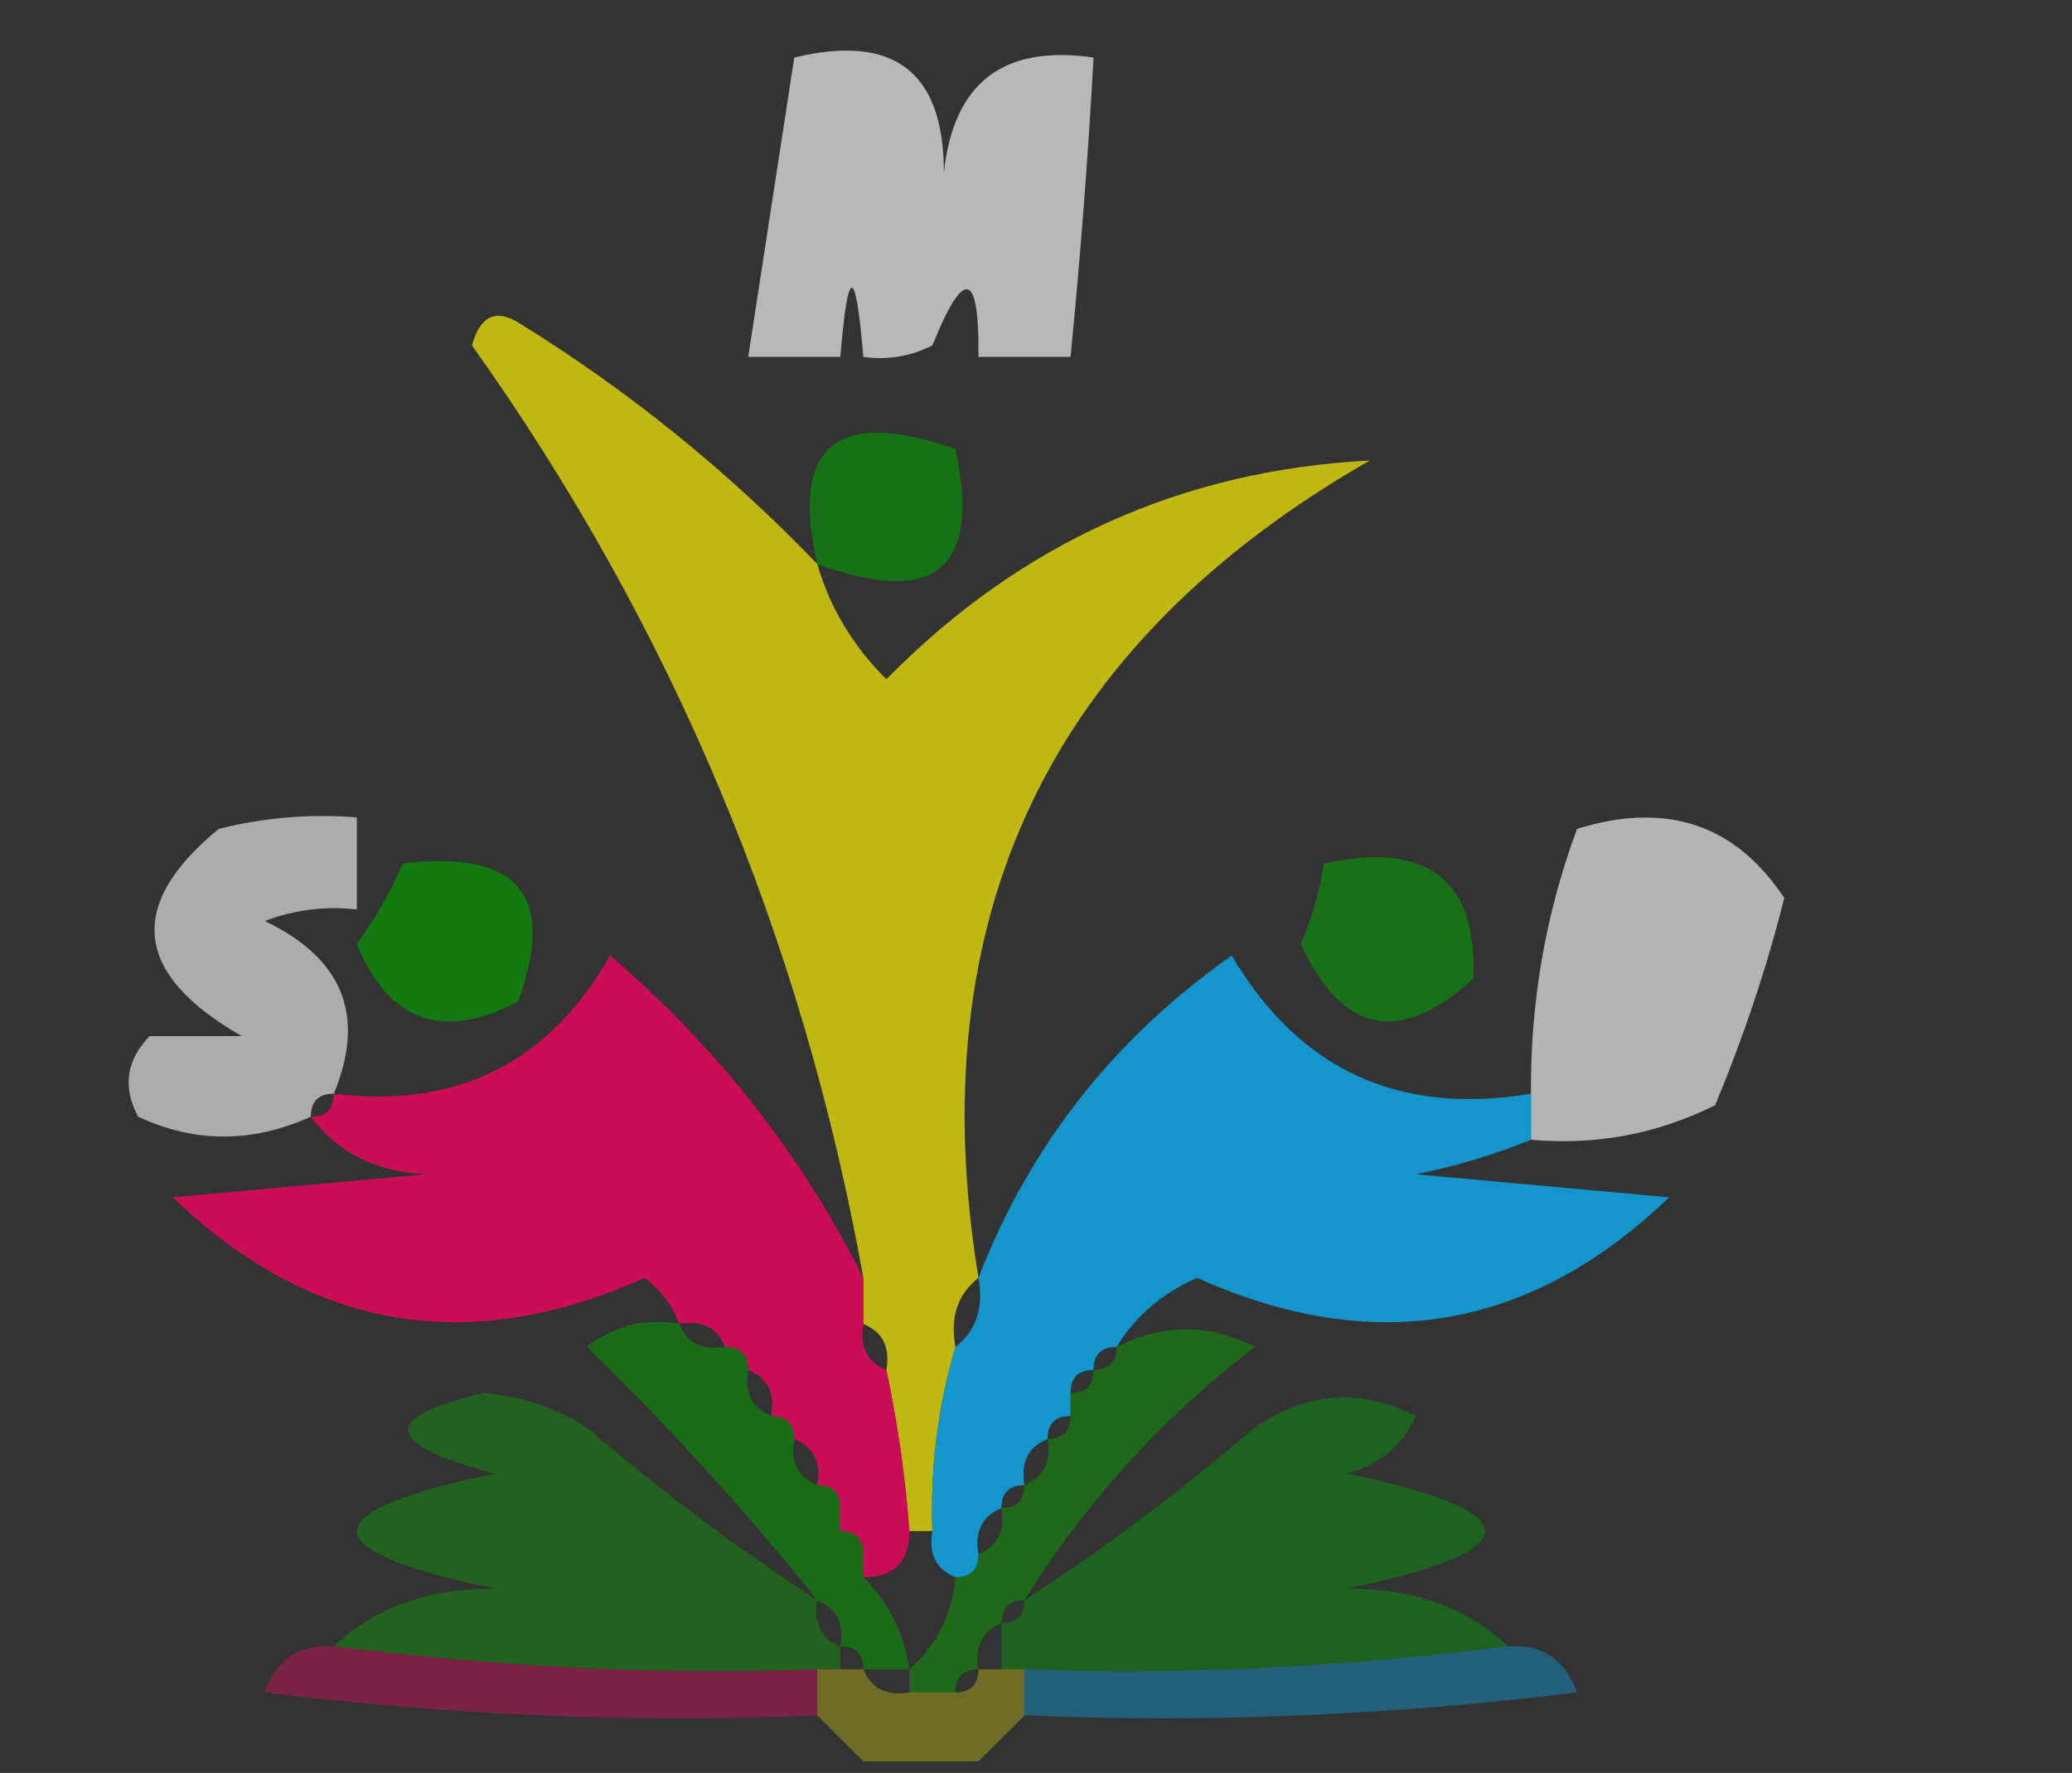<?xml version="1.0" encoding="UTF-8"?>
<!DOCTYPE svg PUBLIC "-//W3C//DTD SVG 1.1//EN" "http://www.w3.org/Graphics/SVG/1.1/DTD/svg11.dtd">
<svg xmlns="http://www.w3.org/2000/svg" version="1.1" width="90px" height="77px" style="shape-rendering:geometricPrecision; text-rendering:geometricPrecision; image-rendering:optimizeQuality; fill-rule:evenodd; clip-rule:evenodd" xmlns:xlink="http://www.w3.org/1999/xlink">
<rect width="100%" height="100%" fill="#333333" stroke="none"/>
<g><path style="opacity:0.651" fill="#fefefe" d="M 34.5,2.5 C 38.831,1.451 40.997,3.118 41,7.5C 41.412,3.597 43.579,1.93 47.5,2.5C 47.261,6.842 46.927,11.176 46.5,15.5C 45.167,15.5 43.833,15.5 42.5,15.5C 42.541,11.757 41.874,11.59 40.5,15C 39.552,15.483 38.552,15.649 37.5,15.5C 37.167,11.5 36.833,11.5 36.5,15.5C 35.167,15.5 33.833,15.5 32.5,15.5C 33.167,11.167 33.833,6.833 34.5,2.5 Z"/></g>
<g><path style="opacity:0.693" fill="#fef200" d="M 35.5,24.5 C 36.048,26.394 37.048,28.06 38.5,29.5C 44.314,23.591 51.314,20.424 59.5,20C 45.601,27.962 39.934,39.796 42.5,55.5C 41.596,56.209 41.263,57.209 41.5,58.5C 40.735,61.096 40.401,63.763 40.5,66.5C 40.167,66.5 39.833,66.5 39.5,66.5C 39.326,64.139 38.993,61.806 38.5,59.5C 38.672,58.508 38.338,57.842 37.5,57.5C 37.5,56.833 37.5,56.167 37.5,55.5C 34.846,40.695 29.179,27.195 20.5,15C 20.85,13.742 21.517,13.409 22.5,14C 27.287,16.955 31.62,20.455 35.5,24.5 Z"/></g>
<g><path style="opacity:0.582" fill="#03a200" d="M 35.5,24.5 C 34.316,19.36 36.316,17.693 41.5,19.5C 42.63,24.697 40.63,26.364 35.5,24.5 Z"/></g>
<g><path style="opacity:0.6" fill="#fefefe" d="M 14.5,47.5 C 13.833,47.5 13.5,47.833 13.5,48.5C 10.959,49.649 8.459,49.649 6,48.5C 5.316,47.216 5.483,46.05 6.5,45C 7.833,45 9.167,45 10.5,45C 5.807,42.311 5.473,39.311 9.5,36C 11.473,35.505 13.473,35.338 15.5,35.5C 15.5,36.833 15.5,38.167 15.5,39.5C 14.127,39.343 12.793,39.51 11.5,40C 14.901,41.624 15.901,44.124 14.5,47.5 Z"/></g>
<g><path style="opacity:0.639" fill="#fefefe" d="M 66.5,49.5 C 66.5,48.833 66.5,48.167 66.5,47.5C 66.469,43.516 67.136,39.683 68.5,36C 72.376,34.795 75.376,35.795 77.5,39C 76.76,41.964 75.76,44.964 74.5,48C 71.987,49.252 69.32,49.752 66.5,49.5 Z"/></g>
<g><path style="opacity:0.637" fill="#03a300" d="M 17.5,37.5 C 22.52,36.905 24.186,38.905 22.5,43.5C 19.225,45.215 16.892,44.381 15.5,41C 16.305,39.887 16.972,38.721 17.5,37.5 Z"/></g>
<g><path style="opacity:0.555" fill="#03a300" d="M 57.5,37.5 C 62.006,36.527 64.172,38.194 64,42.5C 60.813,45.411 58.313,44.911 56.5,41C 56.989,39.861 57.322,38.695 57.5,37.5 Z"/></g>
<g><path style="opacity:0.808" fill="#0badee" d="M 66.5,47.5 C 66.5,48.167 66.5,48.833 66.5,49.5C 64.914,50.148 63.248,50.648 61.5,51C 65.167,51.333 68.833,51.667 72.5,52C 66.488,57.774 59.655,58.94 52,55.5C 50.481,56.163 49.315,57.163 48.5,58.5C 47.833,58.5 47.5,58.833 47.5,59.5C 46.833,59.5 46.5,59.833 46.5,60.5C 46.5,60.833 46.5,61.167 46.5,61.5C 45.833,61.5 45.5,61.833 45.5,62.5C 44.662,62.842 44.328,63.508 44.5,64.5C 43.833,64.5 43.5,64.833 43.5,65.5C 42.662,65.842 42.328,66.508 42.5,67.5C 42.5,68.167 42.167,68.5 41.5,68.5C 40.662,68.158 40.328,67.492 40.5,66.5C 40.401,63.763 40.735,61.096 41.5,58.5C 42.404,57.791 42.737,56.791 42.5,55.5C 44.71,49.776 48.377,45.109 53.5,41.5C 56.432,46.465 60.766,48.465 66.5,47.5 Z"/></g>
<g><path style="opacity:0.819" fill="#ec0461" d="M 37.5,55.5 C 37.5,56.167 37.5,56.833 37.5,57.5C 37.328,58.492 37.662,59.158 38.5,59.5C 38.993,61.806 39.326,64.139 39.5,66.5C 39.5,67.833 38.833,68.5 37.5,68.5C 37.5,68.167 37.5,67.833 37.5,67.5C 37.5,66.833 37.167,66.5 36.5,66.5C 36.5,66.167 36.5,65.833 36.5,65.5C 36.5,64.833 36.167,64.5 35.5,64.5C 35.672,63.508 35.338,62.842 34.5,62.5C 34.5,61.833 34.167,61.5 33.5,61.5C 33.672,60.508 33.338,59.842 32.5,59.5C 32.5,58.833 32.167,58.5 31.5,58.5C 31.158,57.662 30.492,57.328 29.5,57.5C 29.217,56.711 28.717,56.044 28,55.5C 20.345,58.94 13.512,57.774 7.5,52C 11.167,51.667 14.833,51.333 18.5,51C 16.347,50.901 14.681,50.067 13.5,48.5C 14.167,48.5 14.5,48.167 14.5,47.5C 19.842,48.162 23.842,46.162 26.5,41.5C 31.14,45.471 34.807,50.138 37.5,55.5 Z"/></g>
<g><path style="opacity:0.491" fill="#0aa301" d="M 44.5,69.5 C 43.833,69.5 43.5,69.833 43.5,70.5C 42.662,70.842 42.328,71.508 42.5,72.5C 41.833,72.5 41.5,72.833 41.5,73.5C 40.833,73.5 40.167,73.5 39.5,73.5C 39.5,73.167 39.5,72.833 39.5,72.5C 40.674,71.486 41.34,70.153 41.5,68.5C 42.167,68.5 42.5,68.167 42.5,67.5C 43.338,67.158 43.672,66.492 43.5,65.5C 44.167,65.5 44.5,65.167 44.5,64.5C 45.338,64.158 45.672,63.492 45.5,62.5C 46.167,62.5 46.5,62.167 46.5,61.5C 46.5,61.167 46.5,60.833 46.5,60.5C 47.167,60.5 47.5,60.167 47.5,59.5C 48.167,59.5 48.5,59.167 48.5,58.5C 50.541,57.481 52.541,57.481 54.5,58.5C 50.468,61.59 47.135,65.257 44.5,69.5 Z"/></g>
<g><path style="opacity:0.505" fill="#05a400" d="M 29.5,57.5 C 29.842,58.338 30.508,58.672 31.5,58.5C 32.167,58.5 32.5,58.833 32.5,59.5C 32.328,60.492 32.662,61.158 33.5,61.5C 34.167,61.5 34.5,61.833 34.5,62.5C 34.328,63.492 34.662,64.158 35.5,64.5C 36.167,64.5 36.5,64.833 36.5,65.5C 36.5,65.833 36.5,66.167 36.5,66.5C 37.167,66.5 37.5,66.833 37.5,67.5C 37.5,67.833 37.5,68.167 37.5,68.5C 38.6,69.605 39.267,70.938 39.5,72.5C 38.833,72.5 38.167,72.5 37.5,72.5C 37.5,71.833 37.167,71.5 36.5,71.5C 36.672,70.508 36.338,69.842 35.5,69.5C 32.398,65.635 29.065,61.968 25.5,58.5C 26.689,57.571 28.022,57.238 29.5,57.5 Z"/></g>
<g><path style="opacity:0.416" fill="#0ea202" d="M 35.5,69.5 C 35.328,70.492 35.662,71.158 36.5,71.5C 36.5,71.833 36.5,72.167 36.5,72.5C 36.167,72.5 35.833,72.5 35.5,72.5C 28.901,72.757 21.901,72.424 14.5,71.5C 16.305,69.803 18.639,68.97 21.5,69C 13.5,67.333 13.5,65.667 21.5,64C 16.642,62.736 16.476,61.569 21,60.5C 22.627,60.625 24.127,61.125 25.5,62C 28.714,64.761 32.047,67.261 35.5,69.5 Z"/></g>
<g><path style="opacity:0.422" fill="#04a306" d="M 65.5,71.5 C 58.061,72.431 51.061,72.764 44.5,72.5C 44.167,72.5 43.833,72.5 43.5,72.5C 43.5,71.833 43.5,71.167 43.5,70.5C 44.167,70.5 44.5,70.167 44.5,69.5C 47.953,67.261 51.286,64.761 54.5,62C 56.769,60.442 59.102,60.276 61.5,61.5C 60.91,62.799 59.91,63.632 58.5,64C 66.5,65.667 66.5,67.333 58.5,69C 61.361,68.97 63.695,69.803 65.5,71.5 Z"/></g>
<g><path style="opacity:0.387" fill="#0aace8" d="M 65.5,71.5 C 66.995,71.415 67.995,72.082 68.5,73.5C 60.528,74.498 52.528,74.831 44.5,74.5C 44.5,73.833 44.5,73.167 44.5,72.5C 51.061,72.764 58.061,72.431 65.5,71.5 Z"/></g>
<g><path style="opacity:0.406" fill="#e70a60" d="M 14.5,71.5 C 21.901,72.424 28.901,72.757 35.5,72.5C 35.5,73.167 35.5,73.833 35.5,74.5C 27.472,74.831 19.472,74.498 11.5,73.5C 12.005,72.082 13.005,71.415 14.5,71.5 Z"/></g>
<g><path style="opacity:0.307" fill="#f9ee0f" d="M 35.5,72.5 C 35.833,72.5 36.167,72.5 36.5,72.5C 36.833,72.5 37.167,72.5 37.5,72.5C 37.842,73.338 38.508,73.672 39.5,73.5C 40.167,73.5 40.833,73.5 41.5,73.5C 42.167,73.5 42.5,73.167 42.5,72.5C 42.833,72.5 43.167,72.5 43.5,72.5C 43.833,72.5 44.167,72.5 44.5,72.5C 44.5,73.167 44.5,73.833 44.5,74.5C 43.833,75.167 43.167,75.833 42.5,76.5C 40.833,76.5 39.167,76.5 37.5,76.5C 36.833,75.833 36.167,75.167 35.5,74.5C 35.5,73.833 35.5,73.167 35.5,72.5 Z"/></g>
</svg>
